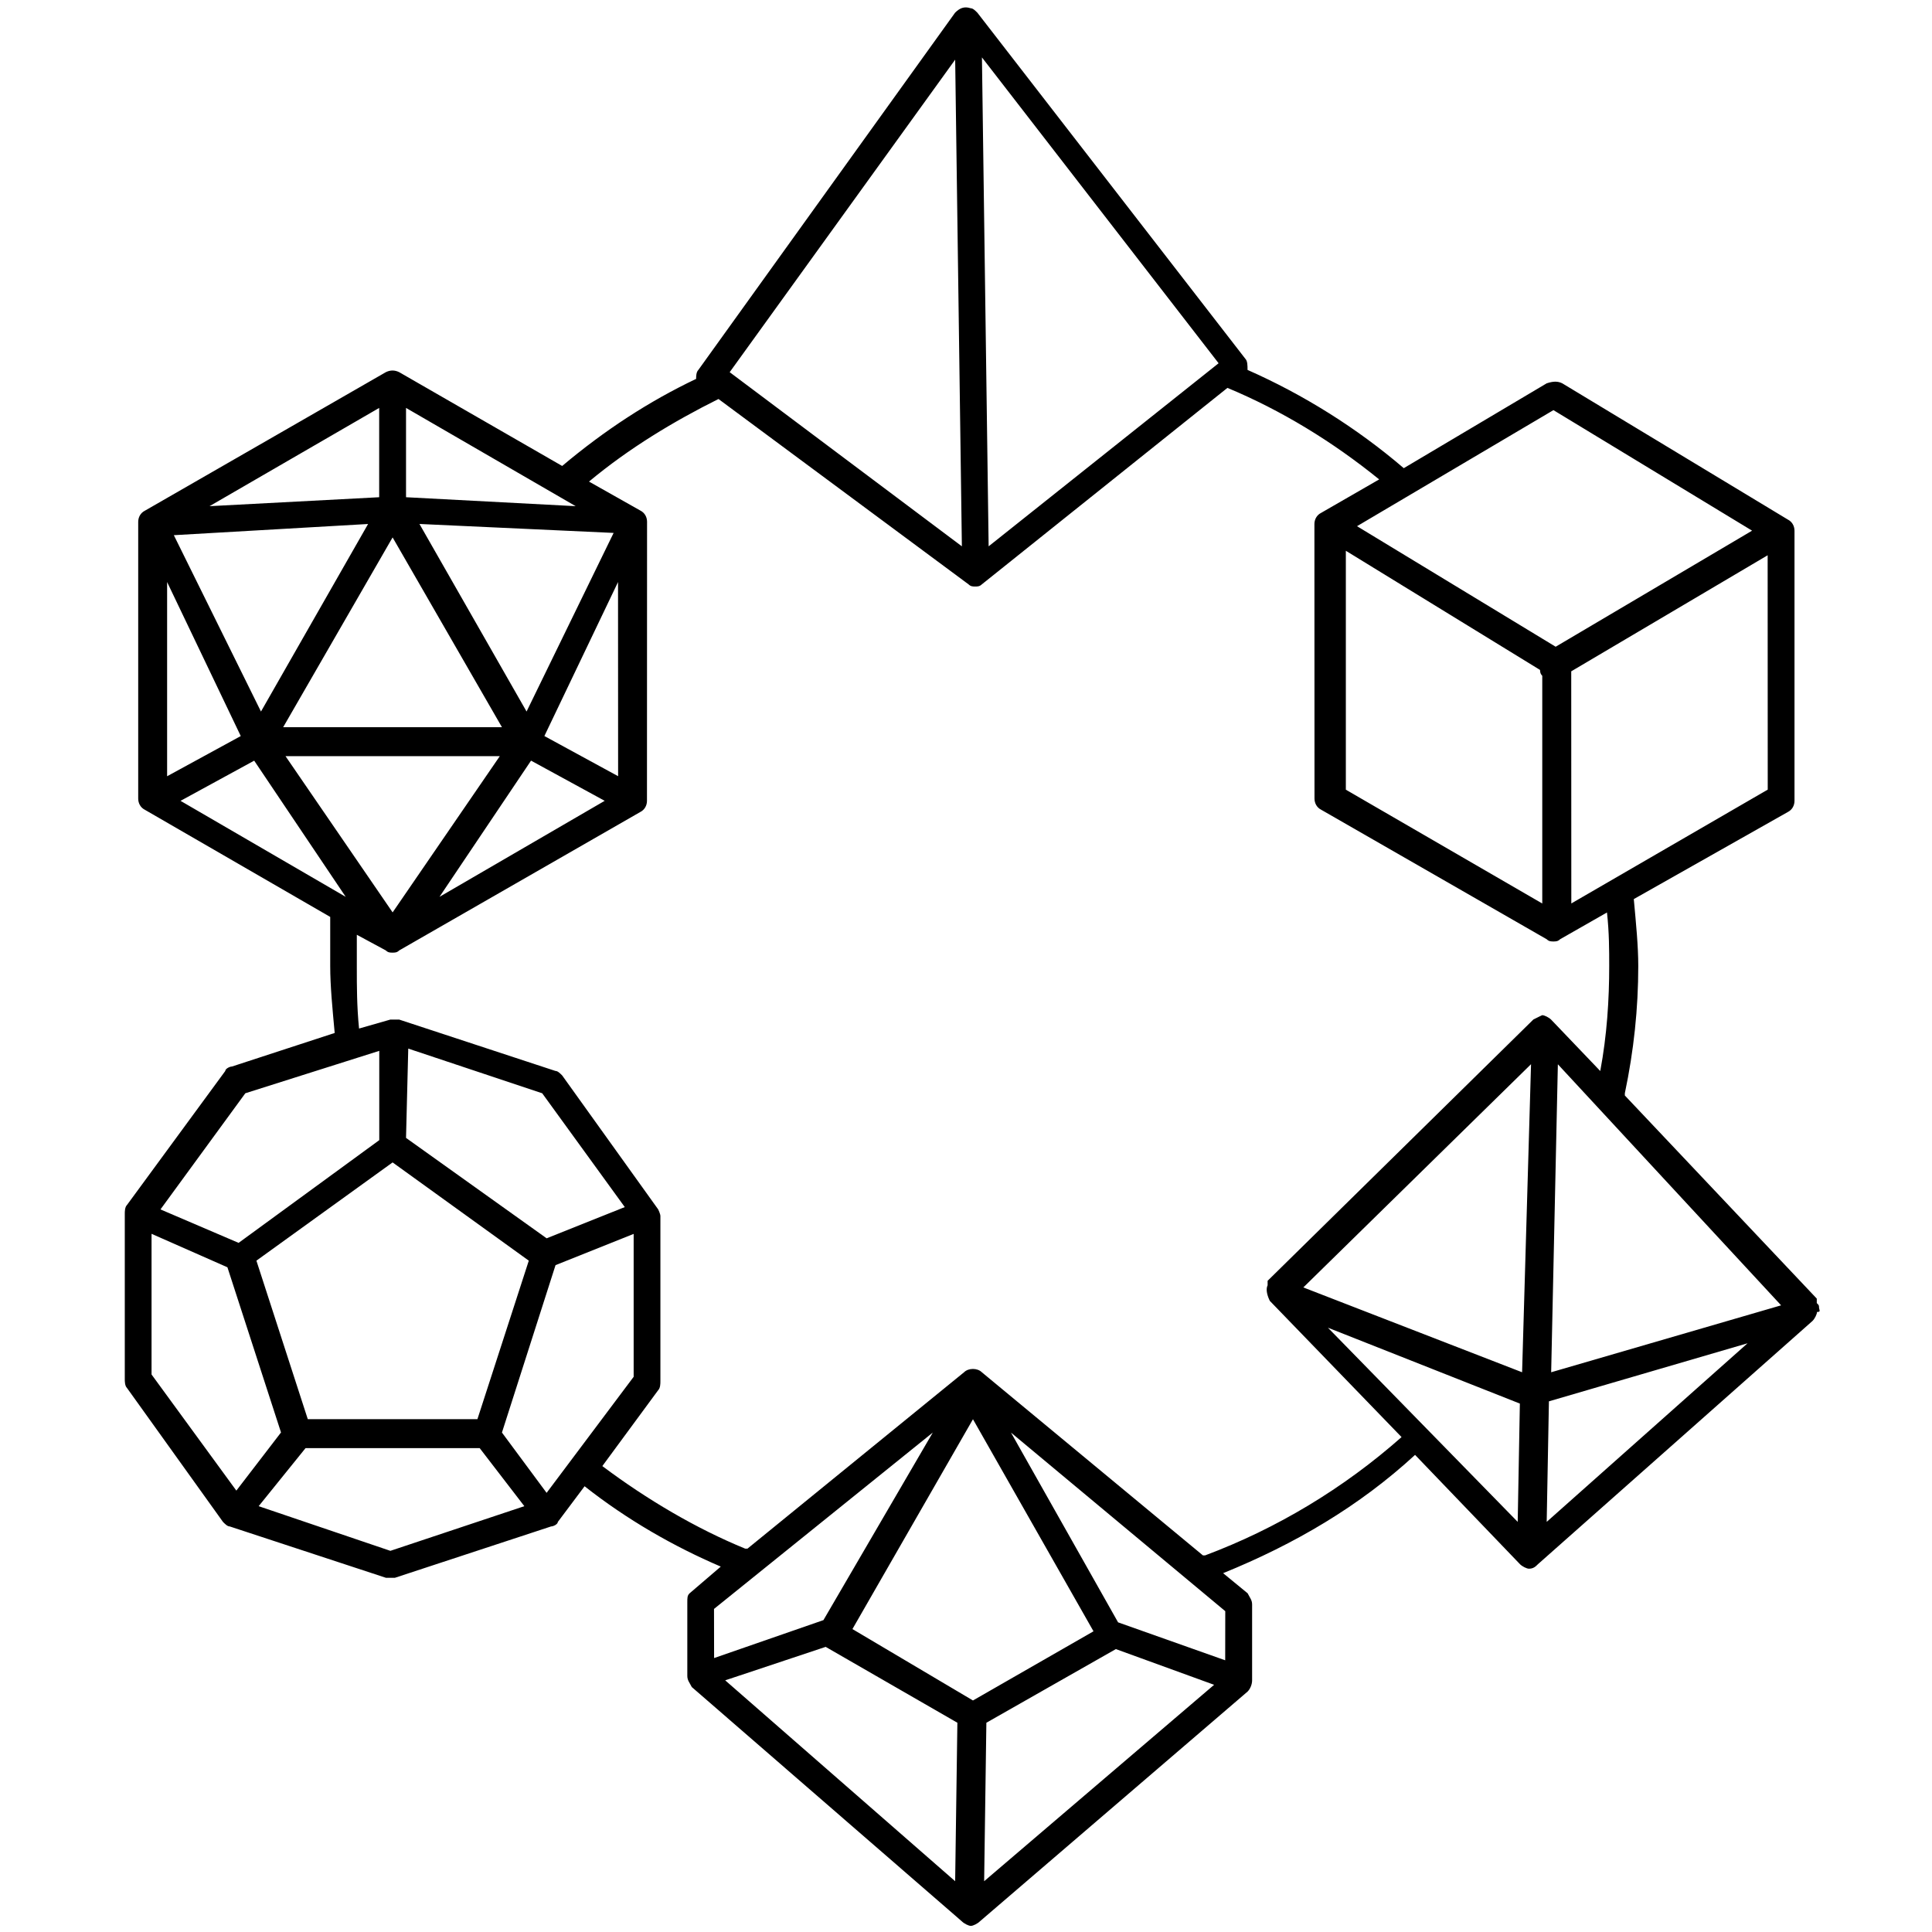 <svg xmlns="http://www.w3.org/2000/svg" version="1.1" viewBox="19 25 512 512">
    <g transform="scale(5.62)">
        <path d="m89.156 66.105c0-0.105 0-0.105-0.105-0.211v-0.105-0.105l-9.051-9.578v-0.105c0.422-2 0.633-4 0.633-6 0-0.949-0.105-2-0.211-3.156l7.262-4.106c0.211-0.105 0.316-0.316 0.316-0.527v-12.738c0-0.211-0.105-0.422-0.316-0.527l-10.633-6.422c-0.211-0.105-0.422-0.105-0.738 0l-6.738 4c-2.211-1.895-4.738-3.473-7.367-4.633 0-0.211 0-0.422-0.105-0.527l-12.633-16.316c-0.105-0.105-0.211-0.211-0.316-0.211-0.316-0.105-0.527 0-0.738 0.211l-12.105 16.844c-0.105 0.105-0.105 0.316-0.105 0.422-2.211 1.051-4.316 2.422-6.316 4.106l-7.684-4.422c-0.211-0.105-0.422-0.105-0.633 0l-11.359 6.531c-0.211 0.105-0.316 0.316-0.316 0.527v13.051c0 0.211 0.105 0.422 0.316 0.527l8.738 5.051v2.316c0 0.949 0.105 2 0.211 3.156l-4.844 1.582c-0.105 0-0.316 0.105-0.316 0.211l-4.633 6.316c-0.105 0.105-0.105 0.316-0.105 0.422v7.789c0 0.105 0 0.316 0.105 0.422l4.527 6.316c0.105 0.105 0.211 0.211 0.316 0.211l7.367 2.422h0.211 0.211l7.367-2.422c0.105 0 0.316-0.105 0.316-0.211l1.262-1.684c2 1.578 4.211 2.844 6.422 3.789l-1.473 1.262c-0.105 0.102-0.105 0.207-0.105 0.418v3.473c0 0.211 0.105 0.316 0.211 0.527l12.738 11.051c0.105 0.105 0.316 0.211 0.422 0.211 0.105 0 0.316-0.105 0.422-0.211l12.629-10.84c0.105-0.105 0.211-0.316 0.211-0.527v-3.578c0-0.211-0.105-0.316-0.211-0.527l-1.156-0.949c3.367-1.367 6.422-3.156 9.051-5.578l4.949 5.156c0.105 0.105 0.316 0.211 0.422 0.211 0.211 0 0.316-0.105 0.422-0.211l12.949-11.473c0.105-0.105 0.211-0.316 0.211-0.422 0.203 0.004 0.098-0.102 0.098-0.207zm-2.418-24.422-9.262 5.367-0.004-10.945 9.262-5.473zm-10.105-17.895 9.367 5.684-9.262 5.473-9.367-5.684zm-0.527 12.527v10.738l-9.262-5.367v-11.266l9.262 5.684-0.105-0.105c0 0.105 0 0.211 0.105 0.316zm-15.262-14.738-10.844 8.633-0.316-23.055zm-12.422-14.316 0.316 22.949-10.949-8.211zm-20 33.055 3.473 1.895-7.789 4.527zm-6.527 7.156-5.051-7.367h10.105zm7.156-8.316 3.473-7.262 0.004 9.156zm-0.84-1.156-5.051-8.844 9.156 0.422zm-5.684-14.316 8 4.633-8-0.422zm-0.633 6.106 5.156 8.949h-10.316zm-0.633-6.106v4.211l-8 0.422zm-0.523 5.473-5.051 8.844-4.109-8.316zm-9.477 2.738 3.473 7.262-3.473 1.895zm4.106 8.422 4.316 6.422-7.789-4.527zm-0.418 15.684 6.316-2v4.211l-6.633 4.844-3.684-1.578zm13.367 7.894-2.422 7.473h-8l-2.422-7.473 6.422-4.633zm-5.789-5.789 0.105-4.211 6.316 2.106 3.894 5.367-3.684 1.473zm-12 11.156v-6.633l3.578 1.578 2.527 7.789-2.106 2.742zm11.262 8.316-6.211-2.106 2.211-2.738h8.211l2.106 2.738zm7.367-2.734-2.106-2.844 2.527-7.894 3.684-1.473v6.738zm7.894 5.473 10.316-8.316-5.156 8.844-5.156 1.789zm11.371 12.84-10.844-9.473 4.738-1.578 6.211 3.578zm0.84-8.523-5.684-3.367 5.684-9.895 5.684 10zm0.527 8.523 0.105-7.473 6.106-3.473 4.633 1.684zm11.367-10.418-5.051-1.789-5.051-8.949 10.105 8.422zm13.793-6.527-8.949-9.156 9.051 3.578zm0.207-7.055-10.316-4 10.738-10.527zm0.527-16.629-12.527 12.316v0.105 0.105c-0.105 0.211 0 0.527 0.105 0.738l6.211 6.422c-2.738 2.422-5.894 4.316-9.262 5.578h-0.105l-10.422-8.633c-0.211-0.211-0.633-0.211-0.844 0l-10.211 8.316h-0.105c-2.316-0.949-4.633-2.316-6.738-3.894l2.633-3.578c0.105-0.105 0.105-0.316 0.105-0.422v-7.789c0-0.105-0.105-0.316-0.105-0.316l-4.527-6.316c-0.105-0.105-0.211-0.211-0.316-0.211l-7.367-2.422h-0.422l-1.473 0.422c-0.105-1.051-0.105-2-0.105-2.844v-1.473-0.105l1.367 0.738c0.105 0.105 0.211 0.105 0.316 0.105s0.211 0 0.316-0.105l11.367-6.527c0.211-0.105 0.316-0.316 0.316-0.527l0.004-13.16c0-0.211-0.105-0.422-0.316-0.527l-2.422-1.367c1.895-1.578 4-2.844 6.106-3.894l11.789 8.738c0.105 0.105 0.211 0.105 0.316 0.105 0.105 0 0.211 0 0.316-0.105l11.578-9.262c2.527 1.051 4.949 2.527 7.156 4.316l-2.738 1.578c-0.211 0.105-0.316 0.316-0.316 0.527l0.004 12.945c0 0.211 0.105 0.422 0.316 0.527l10.633 6.106c0.105 0.105 0.211 0.105 0.316 0.105 0.105 0 0.211 0 0.316-0.105l2.211-1.262c0.105 0.949 0.105 1.789 0.105 2.527 0 1.578-0.105 3.262-0.422 4.949l-2.316-2.422c-0.105-0.105-0.316-0.211-0.422-0.211 0-0.004-0.211 0.102-0.422 0.207zm0.633 23.684 0.105-5.684 9.367-2.738zm0.211-7.055 0.316-14.523 10.527 11.367z" />
    </g>
</svg>
